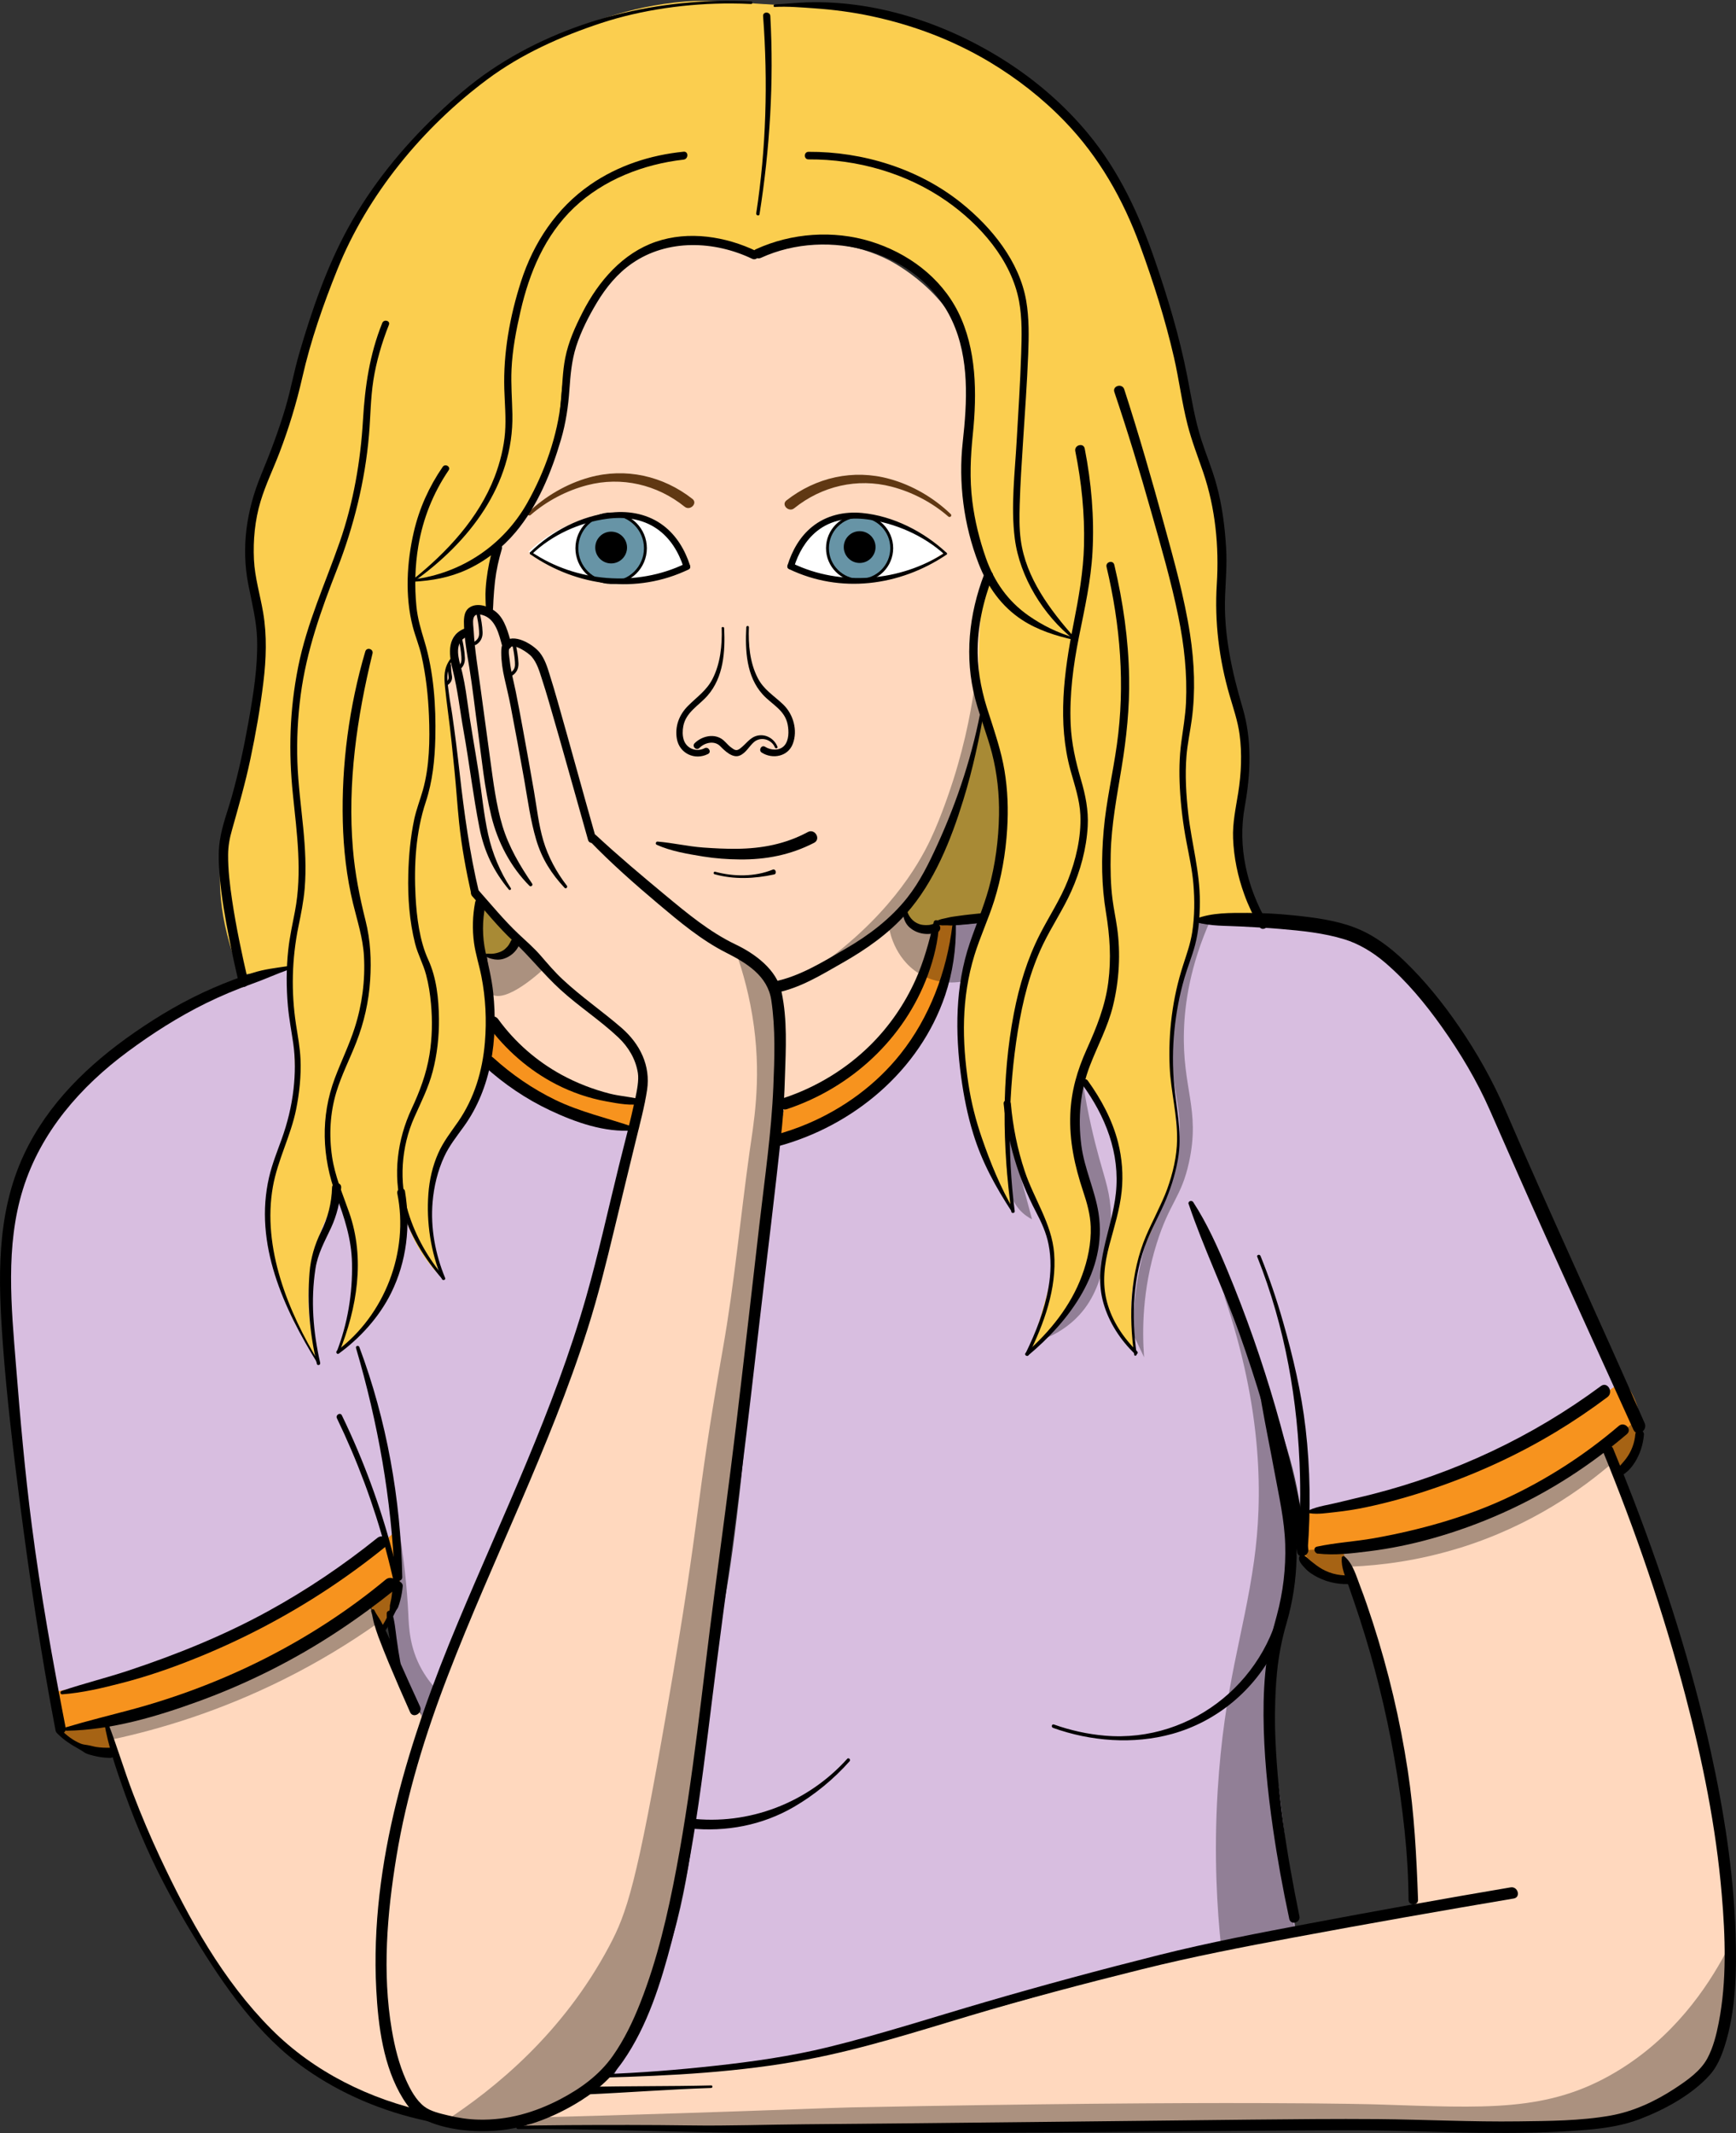 <?xml version="1.0" encoding="UTF-8"?>
<svg xmlns="http://www.w3.org/2000/svg" viewBox="0 0 300.45 369.12">
  <rect x="0" y="0" width="300.45" height="369.12" fill="#333333" stroke="none"/>
  <defs>
    <style>
      .cls-1 {
        mix-blend-mode: darken;
        opacity: .33;
      }

      .cls-1, .cls-2, .cls-3, .cls-4, .cls-5, .cls-6, .cls-7, .cls-8 {
        stroke-width: 0px;
      }

      .cls-2 {
        fill: #fbce4f;
      }

      .cls-3 {
        fill: #ffd8be;
      }

      .cls-9 {
        isolation: isolate;
      }

      .cls-5 {
        fill: #f7931e;
      }

      .cls-6 {
        fill: #fff;
      }

      .cls-10 {
        fill: #6794a6;
        stroke: #000;
        stroke-miterlimit: 10;
        stroke-width: .5px;
      }

      .cls-7 {
        fill: #d8bee0;
      }

      .cls-8 {
        fill: #603813;
      }
    </style>
  </defs>
  <g class="cls-9">
    <g id="Ebene_2" data-name="Ebene 2">
      <g id="Farbe">
        <path class="cls-7" d="m134.55,197.32c-.43,2.84-1.07,7.18-1.76,12.49-2.91,22.07-2.93,32.13-4.84,48.95-2.45,21.51-2.81,15.88-5.89,41.18-2.32,19.08-2.9,28.55-7.91,42.13-2.83,7.66-5.99,13.6-8.17,17.36,16.27-.33,28.97-2.56,37.49-4.49,4.41-1,3-.86,26.42-7.31,20.28-5.59,26.93-7.23,30.28-8.05,10.24-2.49,18.63-4.25,24.03-5.33-1.32-12.25-2.46-21.95-3.59-30.21-.52-3.77-1.23-8.69-.34-15.13.66-4.76,1.56-5.78,2.4-10.47,1.18-6.57.59-11.56,0-18.09-.8-8.94-2.78-16.12-4.36-20.85,1.32,2.67,2.66,5.78,3.84,9.3,1.61,4.82,2.52,9.24,3.05,13,7.41-.96,16.93-2.91,27.44-7.01,12.33-4.81,21.77-10.92,28.31-15.91-6.45-12.33-11.14-22.63-14.24-29.77-5.84-13.46-9.9-24.66-19.71-36.74-3.63-4.47-7.73-8.67-13.94-11.02-4.32-1.63-7.29-1.48-15.6-1.64-16.67-.32-13.41-1.13-25.17-1.09-7.3.02-16.51.36-27.16,1.49-.2,3.69-1.21,13.2-8.16,22.38-8.12,10.72-19.05,13.97-22.41,14.84Z"/>
        <path class="cls-7" d="m37.11,171.87c-9.91,5.19-23.15,12.13-30.96,26.2-6.93,12.48-5.84,26.36-3.32,53.62,1.6,17.34,4.23,31.6,6.38,41.55,10.71-2.18,24.8-6.35,39.77-14.73,7.67-4.29,14.14-8.89,19.47-13.23.32,1.73.58,3.97.48,6.59-.11,2.66-.57,4.91-1.05,6.62.28,3.2.55,6.4.83,9.6.81,1.34,1.63,2.83,2.43,4.47.84,1.72,1.53,3.37,2.1,4.89,3.28-8.44,6.18-15.18,8.18-19.66,5.37-12.07,7.65-15.67,11.76-26.16,1.36-3.48,2.79-7.66,5.67-16.03,5.03-14.64,6.68-20.59,7.4-23.47.07-.3.08-.34.24-.99,1.69-6.93,3.11-12.2,4.09-15.71-5.59-.9-14.07-3-22.45-8.69-13.43-9.11-14.53-19.28-25.03-22.12-8-2.16-15.15,1.58-25.97,7.25Z"/>
        <path class="cls-2" d="m132.4.72c-7.05-.46-10.58-.71-13.69-.47-10.34.81-18.17,4.29-22.82,6.41-2.24,1.02-6.05,2.77-10.6,5.81-1.88,1.26-10.6,7.21-18.68,18.37-6.72,9.28-9.82,17.77-10.62,20.04-1.45,4.15-3.14,10.18-5.01,16.88-2.02,7.22-2.21,7.98-3.23,10.71-2.35,6.31-4,8.12-4.51,14.68-.73,9.44,2.41,9.68,1.8,22.89-.37,7.98-1.82,14.49-2.23,16.24-1.84,7.92-3.41,9.4-4.26,14.21-.86,4.91-.98,12.31,3.09,22.23,2.72-.41,5.44-.82,8.17-1.24.23,1.95.52,4.7.74,8.01.52,7.49.78,11.24.26,15.45-1.03,8.27-3.77,7.93-4.56,15.58-.65,6.35.75,11.41,1.62,14.42,1.9,6.59,4.98,11.45,7.28,14.48-.99-2.93-2.57-8.93-1.28-16.33.99-5.69,3.27-9.89,4.85-12.32,1.12,2.66,2.71,7.36,2.68,13.4-.03,6.06-1.66,10.76-2.81,13.4,2.01-1.45,7.1-5.53,9.7-12.89,2.07-5.85,1.56-10.95,1.15-13.43.29,2.08,1.01,5.23,2.94,8.57,1.21,2.1,2.56,3.7,3.7,4.85-.68-2.3-1.39-5.48-1.53-9.32-.13-3.35-.24-6.19.85-9.55,1.68-5.19,4.51-6.34,7.87-14.87.21-.53.32-.8.44-1.17,2.14-6.1,1.4-11.53.66-16.54-.17-1.14-.44-2.77-.89-4.72,1.39,1.33,3.35,1.5,4.58.58,1.16-.87,1.21-2.38,1.21-2.6-1.19-1.72-2.38-3.43-3.57-5.15-.92-5.39-1.65-11.18-2.09-17.34-1.24-17.33.21-32.66,2.47-45.19,4.71-5.03,7.35-9.96,8.89-14.25,3.29-9.2.75-13.47,4.77-22.64,1.69-3.86,4.14-9.46,9.87-12.94,8.89-5.4,19.24-1.78,21.28-1.02,1.69-.75,12.87-5.47,23.66.17,9.78,5.11,12.7,15.32,13.11,16.85,2.58,9.6-2.16,14.43.17,27.4.88,4.89,2.37,8.72,3.4,11.06-.71,1.63-1.55,3.89-2.12,6.66-.37,1.81-.97,4.82-.61,8.75.17,1.79.58,4.29,1.68,7.15-.81,6.17-2.54,14.21-6.39,22.98-2.24,5.1-4.75,9.42-7.13,12.97,1.52,5.17,2.75,7.71,3.67,7.6.78-.09,1.35-2.04,1.7-5.87l8-1.45c-.94,2.52-2.04,5.95-2.81,10.11-1.77,9.51-.79,16.98-.51,18.89,1.49,10.22,5.62,17.87,8.55,22.34-.3-5.53-.6-11.06-.89-16.6.42,2.17,1.17,5.56,2.55,9.57,2.92,8.48,5.29,10.08,5.23,15.32-.03,3.05-.88,5.97-2.04,9.96-.76,2.62-1.56,4.75-2.17,6.26,3.55-2.99,7.47-7.33,9.98-13.29,1.08-2.54,2.12-5.09,2.1-8.52-.03-4.71-2.03-6.19-3.28-11.38-1.5-6.25-.78-13.26.64-13.53,1.64-.32,6.54,7.88,6.51,16.98-.03,8.79-4.64,12.16-3.19,19.53.91,4.62,3.65,8.02,5.87,10.19-1.56-7.67-.55-13.01.77-16.57.8-2.16,1.61-3.41,3.45-8.3,1.71-4.55,2.57-6.88,2.94-9.83.35-2.77-.12-2.75-.51-9.83-.27-4.98-.44-8.27,0-12.64.28-2.82.49-4.84,1.28-7.53.57-1.95,1.31-3.38,1.91-6.13.36-1.65.52-3.04.61-3.95,3.86.26,7.73.53,11.59.79-1.43-2.54-3.33-6.57-4.15-11.77-1.18-7.43,1.02-9.68,1.02-17.87,0-9.32-2.86-9.56-4.12-22.1-.88-8.82.56-8.48-.29-16.63-.63-6.07-4.22-17.69-5.84-23.36-3.15-11.05-2.52-12.53-5.91-22.4-1.3-3.8-2.16-6.28-3.64-9.46-1.63-3.49-5.63-11.83-13.44-19.2-11.23-10.59-24.28-13.42-29.59-14.53-4.95-1.03-10.06-1.36-20.27-2.03Z"/>
        <path class="cls-3" d="m297.72,318.68c-2.17-18.42-5.89-31.53-6.89-34.96-4.07-13.97-8.99-25.34-13.13-33.71-4.4,3.63-10.84,8.14-19.36,11.75-10.62,4.5-20.18,5.79-26.55,6.13,3.8,8.98,7.72,20.45,10.28,34.09,2,10.67,2.72,20.32,2.82,28.5-14.65,1.99-26.43,4.49-34.49,6.41-12.95,3.08-17.48,4.93-45.1,12.43-17.64,4.79-21.99,5.71-26.04,6.47-19.67,3.66-34.12,3.62-34.24,2.77,0-.06.02-.11.95-1.04.32-.31.71-.73,1.17-1.31.27-.34.81-1.04,1.45-2.02,0,0,2.31-3.54,3.64-7.53,6.92-20.8,9.06-48,9.06-48,0-2.22,1.14-9.25,2.94-23.34,3.31-25.93,4.7-35.76,6.33-44.63.22-1.22.54-2.87.89-5.23,1.33-8.94.8-13.68,1.67-19.75.96-6.69,2.14-12.1,2.97-15.56,3.3-.89,8.14-2.69,12.89-6.53,10.15-8.19,12.39-19.66,12.93-23.05-.4.07-1.93.3-3.44-.63-1.07-.66-1.59-1.57-1.8-1.99,3.44-4.83,7.63-11.92,10.44-21.18,1.57-5.17,2.37-9.92,2.77-13.94-.6-5.46-.54-9.98-.34-13.28.1-1.6.16-3.18.48-5.09.35-2.1.84-3.82,1.22-5.02-1.31-3.38-2.95-8.54-3.57-14.98-1.16-11.93,2.42-15.57,0-23.49-3.23-10.58-13.14-15.62-14.13-16.11-10.65-5.23-20.82-1.6-22.64-.91-1.92-.65-13.38-4.38-22.47,1.87-5.75,3.96-7.99,10.16-9.36,13.96-2.91,8.05-.9,11.27-3.06,18.72-1.24,4.29-3.93,10.23-10.47,16.55-.25,3.82-.5,7.63-.75,11.45-.71-1.09-2.17-1.37-3.16-.69-.89.61-1.21,1.86-.68,2.89-.3.04-1.51.24-2.3,1.28-.87,1.14-.88,2.83,0,4.21-.25.18-.59.47-.89.89-1.42,1.96-.58,4.63,0,7.4.52,2.47.48,5.04.94,7.53.78,4.2,1.88,11.46,3.52,24.47,2.5,2.67,5,5.34,7.5,8,0,.28-.08,1.61-1.12,2.53-1.11.98-2.87,1.09-4.34.23.34,3.57.68,7.15,1.02,10.72,1.5,2.4,4.5,6.48,9.68,9.79,6.55,4.18,12.93,4.78,15.86,4.87-1.15,4.96-2.78,11.62-4.94,19.43-5.28,19.1-10.54,33.55-12.77,39.49-1.73,4.63-4.73,11.94-10.72,26.55-3.73,9.1-6.85,16.6-8.99,21.72-3.26-6.86-6.52-13.73-9.79-20.59-6.37,4.78-15.06,10.29-26.07,14.77-7.02,2.85-13.56,4.71-19.23,5.93,1.89,7.04,5.2,17.17,11.1,28.53,6.02,11.58,10.16,19.72,19.38,27.34,9.29,7.68,18.33,10.42,24.31,12.24.79.24,6.09.53,13.24,1.55,1.43.2,2.58.38,3.29.49,60.79-.03,121.58-.05,182.37-.08,6.22,0,17.34-2,23.65-10.24,5.67-7.41,4.55-18.07,2.07-39.1Z"/>
        <path class="cls-6" d="m91.46,95.46c1.8-1.71,4.95-4.2,9.51-5.49,3.08-.87,7.45-2.11,11.6.21,3.97,2.22,5.33,6.35,5.7,7.66-2.16,1.09-5.69,2.5-10.21,2.72-8.44.41-14.56-3.63-16.6-5.11Z"/>
        <path class="cls-6" d="m163.51,95.46c-3.82-3.25-7.51-4.61-9.67-5.22-3.51-.99-7.56-2.14-11.43-.05-3.92,2.11-5.3,6.25-5.7,7.66,2.16,1.09,5.69,2.5,10.21,2.72,8.44.41,14.56-3.63,16.6-5.11Z"/>
        <circle class="cls-10" cx="105.77" cy="94.86" r="5.93"/>
        <circle class="cls-10" cx="148.77" cy="94.85" r="5.56"/>
        <circle class="cls-4" cx="105.77" cy="94.74" r="2.75"/>
        <circle class="cls-4" cx="148.78" cy="94.66" r="2.75"/>
        <path class="cls-5" d="m85.29,176.87c-.43,2.24-.85,4.48-1.28,6.72,2.9,2.39,7.12,5.37,12.71,7.83,5.36,2.35,10.21,3.45,13.83,3.99.23-1.59.46-3.17.69-4.76-2.98-.16-7.54-.79-12.55-3.06-7.11-3.23-11.39-8.08-13.4-10.72Z"/>
        <path class="cls-5" d="m137.93,190.18l-.43,3.42"/>
        <path class="cls-5" d="m165.3,159.31c-.12,3.21-1.01,16.67-11.87,27.23-7.07,6.88-14.98,9.24-18.75,10.09.41-1.89.82-3.78,1.23-5.67,3.66-1.43,10.43-4.64,16.53-11.41,6.99-7.76,9.36-16.01,10.21-19.91.88-.11,1.76-.22,2.64-.33Z"/>
        <path class="cls-5" d="m9.28,292.77c7.99-1.47,18.11-4.12,29.16-9.05,13.32-5.95,23.41-13.17,30.38-19.02.13,2.89.26,5.79.38,8.68.1.95.24,3.52-1.34,6-.69,1.08-1.5,1.83-2.14,2.31-.62-1.47-1.23-2.93-1.85-4.4-6.08,4.24-13.93,8.95-23.52,13.07-8.12,3.48-15.64,5.74-22.05,7.23.33,1.87.66,3.73.98,5.6-.88.09-2.59.14-4.52-.63-2.42-.97-3.77-2.66-4.29-3.39-.4-2.13-.8-4.26-1.2-6.4Z"/>
        <path class="cls-5" d="m224.41,261.91c7.9-1.22,17.92-3.51,28.95-7.93,11.65-4.67,20.86-10.3,27.59-15.11.41.49,4.11,5.03,2.63,10.56-.75,2.79-2.47,4.56-3.37,5.36-.84-1.59-1.68-3.18-2.51-4.78-4.8,3.78-12.09,8.67-21.87,12.39-9.36,3.56-17.71,4.8-23.67,5.23.64,1.97,1.27,3.94,1.91,5.91-.23.01-5.71.19-8.55-4.25-2.1-3.28-1.28-6.77-1.12-7.39Z"/>
      </g>
      <g id="Outline_2" data-name="Outline 2">
        <path class="cls-4" d="m85.02,106.65c.38-.85.32-1.89.38-2.81.07-1.11.15-2.23.28-3.33.22-1.86.63-3.7,1.17-5.5.28-.94-1.19-1.34-1.47-.4-.56,1.86-.95,3.76-1.18,5.69-.13,1.11-.21,2.21-.17,3.32.03.97.01,2.19.55,3.03.09.15.36.19.45,0h0Z"/>
        <path class="cls-4" d="m196.73,234.33c-.95-6.53-.66-13.58,1.82-19.76.96-2.39,2.26-4.62,3.25-7s1.83-5.12,2.19-7.81c.55-4.1-.41-8.08-.78-12.15-.57-6.1.08-12.51,1.78-18.39.55-1.9,1.32-3.74,1.83-5.66.65-2.45.84-5,.84-7.53.02-5.19-1.43-10.14-2.01-15.26-.37-3.28-.57-6.63-.31-9.92.17-2.13.63-4.22.92-6.34.66-4.88.45-9.87-.29-14.72-.99-6.44-2.77-12.75-4.49-19.02-2.15-7.85-4.4-15.67-6.91-23.41-.35-1.08-2.07-.61-1.71.47,2.31,6.84,4.41,13.75,6.37,20.7,1.71,6.03,3.47,12.07,4.72,18.22,1,4.89,1.54,9.87,1.31,14.86-.11,2.26-.5,4.48-.8,6.72-.37,2.68-.4,5.37-.26,8.07.17,3.1.55,6.18,1.13,9.23.46,2.43,1,4.84,1.21,7.31.24,2.78.22,5.64-.21,8.4-.31,1.95-.95,3.78-1.56,5.65-1.85,5.64-2.6,11.73-2.33,17.65.19,4.2,1.34,8.34,1.28,12.55-.04,2.92-.73,5.8-1.71,8.55s-2.5,5.37-3.66,8.1c-2.72,6.4-3.04,13.76-2.05,20.58.04.28.47.16.43-.12h0Z"/>
        <path class="cls-4" d="m129.97.24c-15.64-.76-31.97,3.08-45.01,11.88-3.37,2.27-6.48,4.98-9.41,7.77-5.97,5.71-11.28,12.24-15.27,19.49-3.74,6.8-6.33,14.36-8.5,21.8-.9,3.1-1.46,6.28-2.38,9.38-1.18,3.98-2.65,7.84-4.24,11.68-2.47,6-3.44,12.38-2.2,18.81.62,3.23,1.45,6.34,1.54,9.65.12,4.72-.65,9.44-1.47,14.07-.78,4.38-1.7,8.73-2.9,13.01-.71,2.53-1.71,5.1-2.09,7.71-.3,2.01-.19,4.07-.02,6.08.31,3.64.94,7.25,1.65,10.83.51,2.61,1.08,5.2,1.68,7.79.24,1.04,1.83.6,1.59-.44-1.07-4.61-2.06-9.25-2.76-13.93-.39-2.62-.72-5.28-.7-7.93.01-1.5.26-2.85.67-4.28,1.14-4.06,2.31-8.12,3.18-12.25.93-4.39,1.71-8.82,2.25-13.27.49-4.03.64-8.09-.04-12.11-.52-3.07-1.44-6.03-1.59-9.15-.16-3.37.17-6.85,1.15-10.09.86-2.86,2.18-5.57,3.25-8.36,1.63-4.26,2.96-8.62,3.97-13.07,1.44-6.37,3.64-12.66,6.08-18.71,5.22-12.95,14.77-24.55,25.95-32.87,5.89-4.39,12.75-7.45,19.7-9.74s14.97-3.43,22.61-3.39c1.11,0,2.22.04,3.33.09.29.01.29-.43,0-.45h0Z"/>
        <path class="cls-4" d="m134.06,1.2c2.31-.12,4.57.08,6.87.24,3.34.23,6.67.67,9.94,1.37,7.19,1.54,14.01,4.11,20.34,7.88,4.78,2.86,9.22,6.32,13.09,10.34,5.93,6.15,10.08,13.47,13.01,21.47,2.31,6.31,4.35,12.75,5.86,19.3.89,3.87,1.37,7.84,2.36,11.69.72,2.82,1.78,5.51,2.72,8.26,2.1,6.18,2.75,12.82,2.34,19.32s.4,13.03,2.21,19.25c.65,2.23,1.42,4.44,1.73,6.75.45,3.32.29,6.79-.23,10.09-.42,2.65-1,5.22-.89,7.92.13,3.28.81,6.58,1.93,9.66.7,1.95,1.59,3.81,2.62,5.61.49.86,1.83.08,1.34-.78-3.49-6.04-5.13-13.04-3.88-19.95,1.04-5.75,1.3-11.52-.37-17.17-1.87-6.31-3.29-12.8-3.02-19.43.11-2.73.34-5.41.18-8.14-.22-3.74-.7-7.51-1.7-11.12-.71-2.56-1.73-5.02-2.56-7.55-1.19-3.67-1.75-7.43-2.49-11.19-1.33-6.77-3.31-13.37-5.55-19.89-2.74-7.99-6.23-15.56-11.66-22.09-4.01-4.82-8.8-8.98-14.07-12.37-10.84-6.96-24.11-11.22-37.07-10.11-1,.09-2.01.14-3.01.21-.28.02-.29.46,0,.45h0Z"/>
        <path class="cls-4" d="m89.63,368.4c12.99-.11,25.94.52,38.92.64,14.12.13,28.25.05,42.37,0,13.03-.05,26.07-.18,39.1-.29,8.39-.07,16.77-.16,25.16-.14,6.89.02,13.76.35,20.64.42,6.42.07,12.89.04,19.29-.55,3.02-.28,5.93-.75,8.77-1.84,4.26-1.64,8.88-4.14,12-7.57,1.27-1.4,2.03-3.23,2.6-5.01,1.99-6.19,2.09-13.05,1.89-19.48-.33-10.65-2.02-21.26-4.31-31.64-3.25-14.75-7.88-29.18-13.28-43.28-1.16-3.02-2.36-6.02-3.59-9-.44-1.07-2.21-.6-1.76.49,5.63,13.73,10.46,27.81,14.24,42.15,2.98,11.29,5.32,22.8,6.31,34.45.63,7.34.9,14.97-.52,22.24-.41,2.12-.97,4.3-1.95,6.14-1.16,2.18-3.42,3.78-5.63,5.23-3.38,2.22-7.16,3.99-11.16,4.7-5.21.92-10.62.93-15.89,1-8.14.11-16.27-.32-24.4-.39-7.31-.06-14.62.02-21.92.09-12.81.14-25.62.29-38.43.42s-25.73.28-38.59.38c-6.68.05-13.38.3-20.06.2-7.08-.1-14.15-.09-21.23-.05-2.85.02-5.7.05-8.55.09-.38,0-.38.6,0,.59h0Z"/>
        <path class="cls-4" d="m49.74,167.18c-2.02.31-3.97.51-5.93,1.14-2.32.76-4.61,1.63-6.85,2.6-4.88,2.11-9.42,4.77-13.78,7.8-7.87,5.47-14.9,12.24-19.02,21.02C-.7,210.11-.32,221.36.49,232.51c.67,9.16,1.77,18.31,2.94,27.42,1.7,13.22,3.68,26.39,6.18,39.48.22,1.14,1.97.66,1.75-.48-2.26-11.62-4.35-23.29-5.86-35.03-1.19-9.19-1.99-18.39-2.73-27.62-.81-10.14-1.87-20.66,1.21-30.54s9.97-17.74,18.14-23.78c4.27-3.16,8.77-6.03,13.54-8.38,2.59-1.27,5.25-2.39,7.97-3.35,2.13-.75,4.16-1.7,6.28-2.44.39-.14.23-.66-.17-.6h0Z"/>
        <path class="cls-4" d="m102.08,145.55c3.72,3.85,7.73,7.38,11.82,10.83,3.68,3.1,7.47,6.29,11.79,8.47,3.5,1.77,7.18,3.99,7.8,8.22.74,4.98.56,10.01.35,15.02-.33,7.88-1.48,15.7-2.38,23.53-1.35,11.72-2.68,23.45-4.08,35.17-1.17,9.74-2.48,19.46-3.76,29.18-2.07,15.75-3.6,31.64-6.54,47.27-1.49,7.91-3.32,15.85-6.28,23.35-1.26,3.19-2.76,6.33-4.74,9.14-2.32,3.3-5.55,5.64-9.1,7.5-4.43,2.31-9.09,3.65-14.11,3.53-1.81-.04-3.54-.3-5.3-.73-1.37-.33-3.01-.69-4.11-1.53-1.44-1.1-2.43-2.95-3.17-4.6-1.23-2.74-1.96-5.73-2.46-8.68-1.68-9.87-.81-20.15.8-29.96,1.77-10.77,5.01-21.23,8.93-31.4,7.74-20.09,17.58-39.28,24.13-59.84,1.82-5.71,3.25-11.5,4.65-17.32,1.23-5.13,2.48-10.26,3.73-15.38.7-2.88,1.49-5.78,1.94-8.72.63-4.21-1.22-7.96-4.4-10.73s-6.99-5.39-10.23-8.42c-1.36-1.27-2.53-2.65-3.74-4.05s-2.54-2.54-3.86-3.78c-2.49-2.35-4.71-5.06-6.97-7.61-.64-.72-1.7.34-1.06,1.06,2.3,2.6,4.53,5.39,7.08,7.76,2.88,2.67,5.27,5.75,8.16,8.39,3.2,2.93,6.88,5.3,10.03,8.27,1.75,1.65,3.03,3.78,3.4,6.18.2,1.26-.17,3.07-.47,4.49-.84,3.91-1.88,7.79-2.84,11.67-1.86,7.53-3.52,15.14-5.65,22.61-5.56,19.5-14.41,37.71-22.21,56.36-8.34,19.92-15.25,41.52-14.11,63.4.33,6.33,1.22,13.42,4.63,18.93.89,1.43,2.03,2.86,3.58,3.6,3.82,1.83,8.58,2.26,12.75,1.92,4.71-.38,9.32-2.16,13.38-4.53,3.34-1.95,6.17-4.31,8.37-7.48,4.24-6.09,6.55-13.55,8.41-20.65,4.13-15.77,5.72-32.08,7.8-48.2,1.42-11.06,2.96-22.1,4.34-33.16,1.08-8.63,2.08-17.27,3.07-25.91,1.3-11.25,2.73-22.5,3.89-33.77.29-2.86.42-5.74.51-8.62.16-4.84.44-9.88-.58-14.66-.83-3.9-4.6-6.65-7.98-8.26-4.46-2.13-8.38-5.39-12.16-8.53-4.06-3.37-8.1-6.76-11.97-10.36-.71-.66-1.73.36-1.06,1.06h0Z"/>
        <path class="cls-4" d="m104.19,359.49c11.87-.31,23.92-.93,35.61-3.16,9.4-1.79,18.63-4.73,27.78-7.47,9.95-2.98,20.02-5.62,30.1-8.13,8.7-2.16,17.49-3.86,26.3-5.5,12.65-2.36,25.32-4.59,38-6.73,1.27-.21.73-2.14-.53-1.93-11.58,1.96-23.14,4.04-34.69,6.22-8.77,1.65-17.52,3.32-26.18,5.49-10.08,2.53-20.14,5.24-30.11,8.15-9.03,2.63-18.01,5.55-27.15,7.79-6.45,1.58-13.04,2.51-19.63,3.23s-12.98,1.23-19.51,1.45c-.38.01-.38.6,0,.59h0Z"/>
        <path class="cls-4" d="m206.97,159.56c2.56.73,5.16.6,7.8.75,2.26.13,4.51.22,6.76.42,3.74.32,7.54.69,11.15,1.8,2.46.76,4.85,2.17,7,4,3.77,3.22,7,7.13,9.86,11.16,3.19,4.49,6.07,9.31,8.29,14.36,3.24,7.38,6.48,14.76,9.79,22.11,5,11.09,10.05,22.16,15.08,33.23.6,1.32,2.51.17,1.94-1.14-7.91-18.11-16.29-36.01-24.1-54.16-2.18-5.06-4.89-9.88-8.01-14.43-2.78-4.06-5.89-7.93-9.44-11.35-2.47-2.38-5.27-4.5-8.48-5.76-3.38-1.32-7.1-1.79-10.68-2.16-2.66-.28-5.35-.43-8.02-.43-3,0-6.13-.07-8.95,1.02-.26.1-.3.49,0,.57h0Z"/>
        <path class="cls-4" d="m205.72,208.33c2.58,7.63,6.11,14.91,8.81,22.5,2.93,8.22,5.41,16.59,7.39,25.09.98,4.18,1.83,8.4,2.57,12.63.22,1.27,2.15.73,1.93-.53-2.89-16.52-7.55-32.72-14-48.21-1.7-4.08-3.5-8.09-5.91-11.81-.26-.4-.97-.15-.8.34h0Z"/>
        <path class="cls-4" d="m216.75,233.38c.59,3.14,1.05,6.3,1.59,9.45.7,4.02,1.53,8.01,2.27,12.03s1.69,8.17,1.82,12.33-.37,8.33-1.45,12.33c-.69,2.55-1.39,5.03-1.74,7.65-.43,3.21-.58,6.45-.56,9.68.04,6.53.7,13.04,1.63,19.5.76,5.26,1.71,10.49,2.83,15.69.25,1.14,1.98.66,1.75-.48-2.2-10.78-3.96-21.77-4.22-32.78-.14-6.07.26-12.04,1.98-17.88,1.09-3.7,1.67-7.58,1.75-11.43s-.59-7.77-1.32-11.64c-.88-4.65-1.79-9.3-2.86-13.91-.84-3.6-1.93-7.12-2.9-10.69-.1-.37-.64-.21-.57.16h0Z"/>
        <path class="cls-4" d="m10.04,300.06c1.03,1.03,2.2,1.78,3.47,2.49.2.11.4.24.6.35.22.12.39.28.61.4.44.24.99.37,1.47.49.93.24,1.88.36,2.84.38,1.13.02,1.13-1.79,0-1.76-.81.02-1.63-.01-2.42-.14-.48-.08-.95-.24-1.43-.31s-.88-.11-1.31-.3c-1.19-.5-2.28-1.34-3.2-2.23-.41-.4-1.04.22-.63.63h0Z"/>
        <path class="cls-4" d="m169.92,121.92c-1.49,8.37-4.17,16.54-7.7,24.27-1.45,3.18-3.03,6.4-5.21,9.15-2.9,3.66-6.63,6.48-10.65,8.81s-8.11,4.9-12.65,5.74c-1.25.23-.72,2.16.53,1.91,4.22-.82,7.86-3.09,11.55-5.19,4.08-2.32,7.96-5.02,11.08-8.55,4.82-5.43,7.72-12.74,9.84-19.61,1.66-5.35,2.83-10.87,3.78-16.39.06-.37-.51-.53-.57-.16h0Z"/>
        <path class="cls-4" d="m196.82,233.85c-2.41-2.38-4.35-5.26-5.23-8.55s-.46-6.62.41-9.88c.82-3.08,1.8-6.11,2.13-9.3.29-2.83.07-5.7-.63-8.46-.99-3.88-2.91-7.44-5.24-10.68-.44-.61-1.46-.02-1.01.59,4.07,5.53,6.63,11.98,5.87,18.93-.7,6.44-4.02,12.41-2.15,18.97.97,3.39,2.92,6.35,5.43,8.8.27.27.69-.15.42-.42h0Z"/>
        <path class="cls-4" d="m55.42,235.83c-1.23-5.35-1.66-10.83-.83-16.27.4-2.64,1.59-4.72,2.69-7.08,1.03-2.21,1.59-4.58,1.77-7,.07-1.01-1.55-1.02-1.58,0-.08,2.68-.72,5.24-1.91,7.65-1.12,2.28-1.79,4.57-1.99,7.1-.42,5.29.05,10.6,1.27,15.76.09.37.66.21.57-.16h0Z"/>
        <path class="cls-4" d="m58.64,234.21c3.71-2.71,7-6.34,9.04-10.46,2.72-5.49,3.4-11.62,2.41-17.62-.14-.86-1.5-.51-1.33.37,2.06,10.09-2.2,21.06-10.42,27.2-.3.23-.01.74.3.51h0Z"/>
        <path class="cls-4" d="m175.51,209.48c-2.32-3.91-4.1-8.28-5.58-12.58-1.04-3.01-1.83-6.1-2.31-9.25-1.15-7.55-1.24-14.95,1.01-22.32.98-3.2,2.41-6.24,3.42-9.43,1.27-4.03,2-8.22,2.26-12.44.21-3.38.1-6.77-.46-10.12s-1.62-6.44-2.66-9.61c-1.14-3.49-1.95-7.02-1.99-10.71-.05-4.56.96-9.02,2.59-13.27.34-.9-1.1-1.29-1.45-.4-2.65,6.94-3.46,14.37-1.55,21.61.83,3.16,2.07,6.2,2.89,9.36.9,3.5,1.28,7.09,1.22,10.7-.07,4.3-.64,8.6-1.78,12.74-.89,3.21-2.2,6.25-3.27,9.4-2.54,7.45-2.56,15.5-1.5,23.22.45,3.31,1.1,6.59,2.09,9.79,1.51,4.93,3.89,9.23,6.69,13.53.16.24.53.02.38-.22h0Z"/>
        <path class="cls-4" d="m175.62,209.59c-1.31-10.24-1.11-20.97.53-31.17.83-5.16,2.09-10.3,4.37-15.02,1.5-3.11,3.45-5.99,4.87-9.15,1.59-3.53,2.65-7.42,2.86-11.3.15-2.76-.39-5.38-1.16-8.02-.93-3.17-1.65-6.31-1.79-9.62-.22-5.08.44-10.17,1.44-15.14s2.07-9.69,2.34-14.67c.33-5.98-.2-12.02-1.35-17.89-.21-1.06-1.84-.61-1.63.45,1.08,5.34,1.64,10.79,1.51,16.24-.11,4.65-.93,9.17-1.83,13.72-1.64,8.32-2.79,16.97-.51,25.27.71,2.56,1.59,5.07,1.71,7.75.16,3.82-.78,7.76-2.17,11.3-1.28,3.25-3.22,6.17-4.81,9.27-2.21,4.31-3.6,8.93-4.52,13.68-2.18,11.34-1.98,22.98-.45,34.38.04.33.63.25.58-.08h0Z"/>
        <path class="cls-4" d="m178,234.47c2.67-5.4,4.92-11.49,4.44-17.62-.41-5.13-3.5-9.41-5.09-14.2-1.26-3.78-2.05-7.7-2.4-11.67-.07-.8-1.33-.8-1.25,0,.67,6.56,2.53,12.86,5.59,18.7.96,1.82,1.79,3.64,2.19,5.67.48,2.43.41,4.95-.01,7.38-.69,4-2.2,7.81-3.97,11.44-.17.34.34.64.51.3h0Z"/>
        <path class="cls-4" d="m177.95,234.53c7.19-6.01,13.71-14.66,12.18-24.59-.62-4.01-2.46-7.71-2.98-11.76-.61-4.66-.21-9.42,1.49-13.81,1.33-3.45,3.09-6.68,3.98-10.3,1.08-4.39,1.36-9.12.71-13.6-.23-1.63-.58-3.23-.79-4.87-.33-2.6-.37-5.24-.31-7.86.12-5.09,1.08-10,1.9-15.01s1.38-10.26,1.29-15.47c-.11-6.59-1.05-13.13-2.57-19.54-.21-.87-1.55-.5-1.34.37,2.39,10.07,3.24,20.48,1.79,30.75-.69,4.93-1.84,9.81-2.28,14.77s-.39,9.57.39,14.27c.67,4.06.93,7.97.4,12.08s-2.02,7.8-3.71,11.55-2.69,7.25-2.86,11.23c-.19,4.7.76,9.01,2.23,13.43.66,1.98,1.23,3.98,1.3,6.08.1,2.88-.52,5.8-1.52,8.49-1.95,5.25-5.55,9.71-9.73,13.36-.29.25.13.66.42.42h0Z"/>
        <path class="cls-4" d="m55.26,235.84c-5.39-8.84-9.91-19.95-8.03-30.51.82-4.61,3.09-8.78,4.02-13.37.57-2.83.88-5.78.76-8.67-.09-2.03-.47-4.02-.78-6.03-.86-5.62-.72-11.37.42-16.94.45-2.18.89-4.35,1.08-6.58.29-3.49.09-7.01-.25-10.49-.37-3.79-.88-7.57-1.01-11.38s.06-7.77.57-11.62c1.01-7.65,3.53-14.7,6.33-21.85s4.82-15.17,5.49-23.13c.27-3.16.27-6.34.76-9.48s1.46-6.51,2.69-9.59c.28-.71-.86-1.02-1.15-.32-2.2,5.47-3,11-3.34,16.83-.41,7.08-1.67,14.3-4,21.01-2.52,7.23-5.7,14.09-7.21,21.65s-1.68,14.76-.91,22.16c.69,6.72,1.63,13.43.35,20.14-.42,2.22-.92,4.42-1.16,6.67-.35,3.23-.35,6.52-.06,9.76.19,2.16.61,4.28.92,6.43.38,2.64.35,5.28.05,7.93-.34,2.98-1.05,5.87-2.07,8.69-.78,2.16-1.64,4.29-2.16,6.54-2.67,11.51,2.52,22.72,8.44,32.3.1.16.36.01.26-.15h0Z"/>
        <path class="cls-4" d="m58.7,234.02c3.09-7.68,4.53-16.24,1.73-24.22-1.12-3.21-2.46-6.27-2.96-9.66-.55-3.74-.35-7.55.74-11.17.9-2.97,2.33-5.73,3.45-8.61,1.35-3.45,2.16-7.04,2.4-10.73.23-3.5.06-6.95-.8-10.36-1.03-4.1-1.83-8.15-2.18-12.37-.96-11.38.69-22.77,3.39-33.82.2-.81-1.02-1.15-1.25-.35-2.79,9.46-4.14,19.61-3.89,29.47.12,4.73.65,9.48,1.76,14.08.74,3.06,1.72,5.98,1.9,9.14.24,4.2-.32,8.45-1.61,12.45-.95,2.97-2.33,5.76-3.42,8.67-2.51,6.68-2.25,13.65.22,20.31,1.43,3.86,2.66,7.54,2.74,11.71.11,5.25-.75,10.46-2.65,15.35-.1.27.32.38.43.12h0Z"/>
        <path class="cls-4" d="m77.03,221.11c-1.71-4.16-2.54-8.64-2.16-13.14.23-2.68.88-5.39,2.01-7.84.89-1.92,2.19-3.53,3.41-5.23,4.79-6.66,5.91-15.13,5.07-23.13-.25-2.4-.83-4.69-1.33-7.03-.58-2.67-.58-5.45-.02-8.12.24-1.16-1.56-1.65-1.78-.49-.44,2.33-.51,4.68-.19,7.03.27,1.95.89,3.82,1.27,5.75.74,3.76.93,7.63.61,11.44-.41,4.94-1.81,9.65-4.64,13.75-1.23,1.77-2.55,3.44-3.43,5.43-.99,2.22-1.53,4.61-1.71,7.03-.37,4.98.41,10.1,2.33,14.72.14.35.72.2.57-.16h0Z"/>
        <path class="cls-4" d="m76.9,221.03c-2.79-3.28-4.96-7.09-6.23-11.21-1.65-5.35-1.24-11.39,1.04-16.5,1.17-2.62,2.43-5.1,3.17-7.9.78-2.97,1.12-6.06,1.09-9.13-.04-3.46-.41-7.1-1.87-10.27s-1.99-7.3-2.18-10.91c-.29-5.43.04-11.14,1.76-16.32,1.19-3.59,1.57-7.33,1.66-11.1.13-5.53-.27-11.42-1.88-16.74-.61-2.02-1.18-3.89-1.39-6.01-.34-3.47-.25-7.01.33-10.45.8-4.73,2.54-9.13,5.24-13.11.43-.63-.59-1.22-1.02-.6-2.35,3.41-4.05,7.18-4.99,11.21-1.23,5.25-1.56,11.16-.2,16.41.45,1.73,1.14,3.36,1.53,5.11.76,3.39,1.14,6.87,1.28,10.34.17,4.22.1,8.75-1.05,12.85-.48,1.7-1.13,3.33-1.5,5.06-.66,3.12-.95,6.36-1.03,9.54-.1,4.01.2,8.08,1.18,11.97.47,1.87,1.41,3.53,1.9,5.38.44,1.64.7,3.34.85,5.02.27,2.93.21,5.91-.26,8.82-.54,3.33-1.69,6.37-3.11,9.41-2.45,5.27-3.26,11.39-1.69,17.04,1.28,4.59,3.94,8.83,7.05,12.42.19.22.5-.1.31-.31h0Z"/>
        <path class="cls-4" d="m11.47,299.47c7.79-.12,15.51-2.41,22.79-5.05,8.56-3.11,16.73-7.21,24.33-12.24,3.39-2.24,6.67-4.65,9.84-7.2,1.18-.95-.5-2.64-1.67-1.67-12.76,10.58-27.93,18.16-43.91,22.47-3.82,1.03-7.66,1.96-11.45,3.1-.31.09-.26.59.08.58h0Z"/>
        <path class="cls-4" d="m61.61,233.23c3.8,12.95,6.15,26.15,6.68,39.65.03.85,1.35.86,1.33,0-.27-13.51-2.69-27.14-7.43-39.8-.13-.35-.68-.22-.57.16h0Z"/>
        <path class="cls-4" d="m64.24,278.82c.24.71.31,1.47.53,2.2s.44,1.45.71,2.17c.57,1.51,1.16,3,1.78,4.49,1.21,2.88,2.44,5.74,3.72,8.59.52,1.16,2.25.15,1.71-1-1.29-2.81-2.58-5.62-3.82-8.45-.63-1.42-1.27-2.84-1.91-4.25-.32-.69-.67-1.36-1.03-2.03s-.84-1.26-1.15-1.94c-.14-.3-.65-.09-.54.23h0Z"/>
        <path class="cls-4" d="m18.03,298.03c.69,4.02,2.04,7.97,3.4,11.81,1.18,3.32,2.47,6.58,3.91,9.8,2.41,5.39,5.21,10.49,8.28,15.53,5.14,8.45,11.05,17.03,19.25,22.8,6.27,4.41,13.42,7.39,20.9,9,.98.21,1.4-1.29.42-1.51-10.17-2.19-19.84-6.94-27.21-14.33-8.4-8.43-14.3-19.11-19.31-29.81-1.66-3.55-3.19-7.16-4.59-10.82-1.6-4.17-2.85-8.46-4.47-12.62-.14-.36-.64-.22-.57.16h0Z"/>
        <path class="cls-4" d="m228.1,268.82c2.93.34,5.96-.05,8.86-.41,3.66-.45,7.28-1.2,10.83-2.19,8.42-2.35,16.52-5.98,23.88-10.71,3.46-2.23,6.77-4.7,9.9-7.37.98-.84-.44-2.25-1.41-1.41-5.91,5.04-12.48,9.28-19.53,12.55s-15.02,5.49-22.9,6.89c-3.24.57-6.57.75-9.79,1.44-.75.16-.48,1.15.17,1.23h0Z"/>
        <path class="cls-4" d="m232.23,269.55c-.16,1.66.65,3.33,1.18,4.87.64,1.86,1.29,3.71,1.89,5.58,1.27,3.91,2.41,7.87,3.4,11.87,2.03,8.15,3.5,16.52,4.39,24.88.42,3.98.66,7.97.69,11.97,0,1.06,1.68,1.06,1.64,0-.26-7.47-.65-14.99-1.78-22.39-1.32-8.68-3.35-17.26-6.05-25.61-.68-2.09-1.38-4.18-2.17-6.22-.67-1.73-1.25-3.92-2.7-5.16-.2-.18-.48-.05-.51.21h0Z"/>
        <path class="cls-4" d="m162.06,159.98c.34.04.68.13,1.02.14s.68-.03,1.02,0c.63.07,1.32-.04,1.96-.08,1.33-.08,2.67-.25,4-.38.45-.04.83-.35.83-.83,0-.41-.38-.88-.83-.83-1.38.15-2.76.27-4.13.47-.67.1-1.35.17-2,.34-.3.08-.61.13-.91.2-.35.08-.69.24-1.03.36s-.25.54.08.58h0Z"/>
        <path class="cls-4" d="m161.6,159.56c-.8,3.42-1.71,6.8-3.16,10.01-1.89,4.19-4.54,8.03-7.8,11.26-4.19,4.15-9.39,7.31-14.99,9.16-1.22.4-.69,2.34.53,1.93,11.11-3.7,20.33-12.16,24.4-23.22,1.06-2.89,1.81-5.94,1.95-9.02.03-.53-.81-.65-.94-.13h0Z"/>
        <path class="cls-4" d="m111.33,190.37c-1.85-.59-3.91-.65-5.81-1.14-2.89-.74-5.71-1.83-8.33-3.26-4.31-2.35-8.1-5.66-10.98-9.64-.8-1.1-2.65-.03-1.83,1.07,3.14,4.25,7.15,7.78,11.86,10.21,2.76,1.42,5.68,2.42,8.73,2.97,1.98.36,4.38.83,6.37.36.3-.07.27-.49,0-.57h0Z"/>
        <path class="cls-4" d="m164.83,160.11c-.99,8.02-3.94,15.93-9,22.28-4.22,5.3-9.82,9.39-16.04,12.04-1.86.79-3.79,1.45-5.74,1.97-1.26.33-.73,2.3.54,1.96,13.11-3.53,24.59-13.13,28.99-26.16,1.31-3.89,1.9-7.99,1.85-12.09,0-.39-.55-.37-.59,0h0Z"/>
        <path class="cls-4" d="m109.67,195.02c-4.57-1.58-9.26-2.6-13.64-4.74-3.89-1.9-7.47-4.36-10.67-7.27-1.01-.92-2.52.58-1.5,1.5,3.38,3.08,7.21,5.67,11.35,7.62,4.39,2.07,9.45,3.86,14.38,3.47.33-.03.4-.47.08-.58h0Z"/>
        <path class="cls-4" d="m10.74,293.17c3.52-.26,6.95-1.08,10.35-1.96,4.07-1.05,8.05-2.4,11.96-3.95,8.35-3.29,16.34-7.45,23.83-12.41,3.42-2.27,6.73-4.7,9.92-7.29,1.04-.84-.44-2.3-1.47-1.47-5.91,4.75-12.22,9.01-18.87,12.66-7.75,4.26-15.9,7.54-24.29,10.33-3.81,1.26-7.7,2.21-11.5,3.5-.3.1-.27.61.08.58h0Z"/>
        <path class="cls-4" d="m226.66,261.84c1.46.22,2.98-.05,4.44-.2,1.76-.19,3.49-.46,5.22-.82,3.89-.81,7.72-1.89,11.49-3.17,7.53-2.54,14.79-5.84,21.59-9.96,3.03-1.83,5.96-3.82,8.79-5.94,1.13-.84.03-2.77-1.12-1.92-11.9,8.81-25.32,15.09-39.66,18.74-1.92.49-3.86.91-5.79,1.4-1.66.42-3.47.63-5.04,1.33-.22.1-.18.51.07.54h0Z"/>
        <path class="cls-4" d="m98.08,153.21c-1.77-2.28-3.23-4.99-4.05-7.77s-1.12-5.68-1.61-8.51c-.62-3.57-1.25-7.13-1.91-10.69-.41-2.2-.8-4.4-1.25-6.59-.37-1.79-.85-3.52-1.04-5.35-.05-.51-.33-1.82,0-2.22.69-.87,3.23.89,3.79,1.54.93,1.08,1.33,2.48,1.76,3.81s.86,2.71,1.25,4.07c2.32,7.93,4.5,15.9,6.76,23.85.25.87,1.6.5,1.35-.37-2.24-7.88-4.39-15.79-6.63-23.66-.44-1.55-.9-3.09-1.38-4.62-.41-1.33-.84-2.7-1.72-3.8-1.1-1.38-4.62-3.55-6.22-1.73-.41.47-.43,1.15-.43,1.74,0,1.46.23,3.02.56,4.45.36,1.6.75,3.18,1.06,4.79.83,4.27,1.61,8.56,2.37,12.84.6,3.43,1.07,6.97,2.06,10.31s2.66,5.91,4.91,8.32c.25.26.6-.12.39-.39h0Z"/>
        <path class="cls-4" d="m92.11,152.91c-2.13-3.12-4.05-6.36-5.15-10s-1.59-7.66-2.12-11.53c-.57-4.14-1.13-8.29-1.69-12.44-.43-3.25-.99-6.47-1.17-9.74-.08-1.4-.56-3.37,1.5-2.79,2.31.65,2.88,3.36,3.44,5.4.28,1.01,1.86.58,1.57-.43-.51-1.81-1.09-4.2-2.6-5.46-1.19-1-3.36-1.79-4.75-.72-.94.73-.87,2.14-.83,3.21.1,2.37.52,4.73.91,7.06.59,3.61.98,7.26,1.48,10.88.67,4.95,1.14,9.99,2.33,14.85,1.09,4.48,3.33,8.79,6.6,12.07.23.24.67-.08.47-.36h0Z"/>
        <path class="cls-4" d="m88.41,153.68c-1.85-2.78-3.2-6.02-3.92-9.28-.78-3.52-1.1-7.14-1.65-10.7-.65-4.18-1.42-8.35-1.99-12.53-.28-2.07-.62-4.09-1.18-6.1-.52-1.87-.92-4.26,1.41-5,.89-.28.51-1.7-.39-1.41-3.36,1.09-3.07,4.39-2.35,7.22.88,3.47,1.26,7.06,1.89,10.58,1,5.58,1.65,11.21,2.75,16.78.81,4.09,2.44,7.5,5.1,10.7.15.18.46-.06.33-.25h0Z"/>
        <path class="cls-4" d="m77.89,114.1c-1.09,1.52-1.05,3-.87,4.78.15,1.44.32,2.87.51,4.3.46,3.42.8,6.86,1.14,10.29.3,2.96.48,5.94.79,8.9.43,4.14,1.2,8.25,2.1,12.31.19.86,1.53.5,1.32-.36-1.6-6.77-2.54-13.58-3.32-20.48-.38-3.4-.8-6.79-1.29-10.18-.16-1.15-.4-2.27-.54-3.42-.25-2.08-.73-4.06.53-5.93.16-.24-.22-.45-.38-.22h0Z"/>
        <path class="cls-4" d="m113.65,146.17c2.46,1.12,5.37,1.59,8.03,2.03,2.09.34,4.21.49,6.33.51,4.56.05,8.82-.78,12.89-2.88,1.23-.64.14-2.52-1.09-1.86-3.85,2.08-7.94,2.85-12.28,2.9-1.94.02-3.89-.08-5.83-.22-2.66-.19-5.26-.82-7.9-1.03-.29-.02-.42.43-.15.55h0Z"/>
        <path class="cls-4" d="m131.45,37.07c1.79-11.33,2.5-22.83,1.87-34.29-.04-.8-1.31-.8-1.25,0,.85,11.39.54,22.84-1.19,34.13-.06.37.51.54.57.16h0Z"/>
        <path class="cls-4" d="m134.56,129.23c-.53-1.41-2.02-2.29-3.52-1.93-1.27.31-1.94,1.46-2.94,2.21-.66.5-.96.28-1.65-.24-.58-.44-1.02-1.11-1.65-1.48-1.47-.88-3.43-.34-4.58.81-.53.53.29,1.35.82.82.94-.95,2.61-1.33,3.62-.3.77.79,2.13,2.12,3.35,1.62,1.09-.44,1.64-1.62,2.49-2.35,1.2-1.01,3.05-.46,3.62.95.11.26.53.15.43-.12h0Z"/>
        <path class="cls-4" d="m124.9,108.7c.09,2.96-.21,6.07-1.57,8.75-1.02,2.01-2.7,3.13-4.25,4.68s-2.3,3.56-1.94,5.69c.44,2.55,3.11,3.81,5.4,2.64.66-.34.08-1.34-.59-1-1.41.73-3.12.09-3.61-1.43-.24-.75-.23-1.63-.08-2.4.47-2.42,2.68-3.54,4.18-5.25,2.8-3.19,3.08-7.63,2.89-11.68-.01-.28-.45-.29-.45,0h0Z"/>
        <path class="cls-4" d="m129.16,108.53c-.21,4.01,0,8.48,2.83,11.62,1.58,1.75,3.83,2.68,4.33,5.21.22,1.15.25,2.75-.59,3.67s-2.33.81-3.31.19c-.63-.41-1.21.6-.59,1,1.88,1.2,4.55.69,5.38-1.51.89-2.33.09-5.14-1.67-6.82-1.61-1.54-3.36-2.54-4.4-4.58-1.38-2.68-1.64-5.82-1.53-8.78.01-.29-.43-.29-.45,0h0Z"/>
        <path class="cls-4" d="m163.82,95.65c-3.92-3.65-9.23-6.38-14.62-6.89-3.07-.29-6.17.4-8.61,2.36-2.13,1.7-3.49,4.12-4.29,6.69-.22.71.9,1.02,1.12.31.74-2.38,2-4.63,3.96-6.21,2.45-1.98,5.6-2.44,8.65-2.05,4.88.63,9.84,2.8,13.47,6.11.21.19.53-.12.31-.31h0Z"/>
        <path class="cls-4" d="m163.55,95.62c-7.71,5.03-18.08,5.88-26.4,1.85-.67-.32-1.26.68-.59,1,8.87,4.27,19.12,2.97,27.21-2.47.24-.16.02-.54-.22-.38h0Z"/>
        <path class="cls-4" d="m92.07,95.88c3.46-3.32,8.22-5.48,12.98-6.11,3-.4,6.08-.04,8.63,1.72,2.31,1.59,3.8,4.06,4.63,6.69.23.71,1.35.41,1.12-.31-.86-2.68-2.32-5.17-4.58-6.9-2.56-1.97-5.82-2.63-8.99-2.29-5.27.56-10.35,3.2-14.1,6.88-.21.2.11.51.31.31h0Z"/>
        <path class="cls-4" d="m91.8,95.92c8.08,5.59,18.42,6.92,27.36,2.62.67-.32.08-1.33-.59-1-8.39,4.06-18.84,3.18-26.55-2-.24-.16-.46.22-.22.38h0Z"/>
        <path class="cls-8" d="m164.55,88.96c-2.93-2.83-6.66-5.01-10.59-6.09-6.28-1.74-12.76-.27-17.85,3.72-.96.75.4,2.12,1.35,1.35,4.75-3.83,10.92-5.28,16.85-3.73,3.58.93,7.03,2.74,9.82,5.17.29.25.7-.15.42-.42h0Z"/>
        <path class="cls-8" d="m91.82,89.12c2.8-2.43,6.24-4.24,9.82-5.17,5.92-1.55,12.1-.1,16.85,3.73.95.77,2.31-.6,1.35-1.35-5.09-3.99-11.57-5.46-17.85-3.72-3.93,1.09-7.65,3.27-10.59,6.09-.28.27.13.67.42.42h0Z"/>
        <path class="cls-4" d="m66.47,282.48c.33-.46.63-.94.91-1.44.35-.62.6-1.28.93-1.91.08-.15.16-.31.24-.47.11-.2.27-.35.35-.56.15-.38.27-.79.37-1.18.22-.81.35-1.63.43-2.46.05-.47-.44-.88-.88-.88-.49,0-.86.4-.88.88-.03.71-.09,1.42-.21,2.12-.07.38-.17.76-.24,1.14-.04.19,0,.37-.02.56s-.08.39-.13.58c-.31,1.12-1,2.21-1.65,3.16-.32.48.44.91.77.45h0Z"/>
        <path class="cls-4" d="m224.83,269.55c-.08.65.59,1.3.97,1.73.61.69,1.44,1.23,2.25,1.64,1.84.93,3.95,1.34,6.01,1.12.4-.04.75-.31.75-.75,0-.37-.34-.79-.75-.75-1.83.19-3.65-.14-5.25-1.05-.7-.4-1.33-.9-1.96-1.4-.41-.33-.87-.92-1.42-1-.33-.04-.55.12-.59.45h0Z"/>
        <path class="cls-4" d="m279.74,255.38c.59.27,1.17-.2,1.62-.54.64-.49,1.15-1.13,1.58-1.81.92-1.45,1.44-3.13,1.58-4.83.03-.4-.37-.75-.75-.75-.43,0-.72.34-.75.75-.12,1.46-.67,2.97-1.6,4.19-.37.49-.81.97-1.23,1.45-.18.21-.39.39-.53.63-.15.26-.29.75.08.92h0Z"/>
        <path class="cls-4" d="m156.45,156.97c-.32.4-.18,1.13-.09,1.59.15.77.53,1.48,1.14,1.98,1.3,1.09,3.06,1.31,4.65.81.42-.13.68-.56.56-.99-.11-.4-.58-.72-.99-.56-.32.12-.66.22-1.01.26.12-.02-.1,0-.13,0-.08,0-.17,0-.25.01-.16,0-.33,0-.49-.02,0,0-.24-.03-.12-.01-.08-.01-.16-.03-.24-.04-.15-.03-.31-.07-.45-.13-.22-.07-.48-.21-.73-.38-.44-.3-.88-.83-1.12-1.36-.16-.36-.17-.85-.42-1.16-.07-.09-.25-.09-.31,0h0Z"/>
        <path class="cls-4" d="m84.06,165.34c-.03-.1.01.06.03.09.01.02.13.13.08.08.07.06.13.1.21.14.21.11.46.19.69.25.69.19,1.39.21,2.08,0,1.17-.36,2.15-1.21,2.68-2.32.21-.44.09-.95-.39-1.15s-.91.07-1.09.52c-.05.12.02-.06.04-.09-.02.03-.03.07-.04.1-.04.08-.07.15-.12.23-.05.09-.1.18-.16.27-.03.04-.05.08-.08.12-.01.02-.13.17-.07.09s-.07.08-.08.1c-.05.05-.09.1-.14.15-.09.09-.19.19-.29.28,0,0-.18.14-.09.08-.07.05-.13.09-.2.14-.15.1-.31.19-.48.26-.46.19-1,.33-1.5.35-.2.01-.39,0-.59-.01-.06,0-.12,0-.18,0-.04,0-.08,0-.13.02-.05.02-.11.07-.06.04-.08.05-.13.15-.1.25h0Z"/>
        <path class="cls-4" d="m69.31,274.33c-1.74-8.05-4.24-15.93-7.46-23.52-.84-1.99-1.74-3.96-2.68-5.91-.28-.58-1.14-.07-.86.5,3.52,7.3,6.37,14.93,8.47,22.76.57,2.13,1.09,4.27,1.56,6.43.14.63,1.1.36.96-.27h0Z"/>
        <path class="cls-4" d="m185.98,110.34c-2.89-.81-5.53-2.11-7.99-3.83-3.55-2.49-5.92-5.87-7.36-9.95-1.12-3.19-1.93-6.47-2.35-9.82-.49-3.92-.31-7.72.09-11.63.72-7.02.67-14.71-2.56-21.15-3.04-6.05-8.77-10.23-15.15-12.19s-13.64-1.49-19.85,1.36c-1.01.46-.13,1.95.87,1.49,11.69-5.36,27.49-1.26,33.11,10.89,3.02,6.52,2.6,14.03,1.83,21s.16,14.32,2.75,21.01c1.54,3.98,3.94,7.42,7.56,9.77,2.69,1.75,5.82,2.73,8.93,3.43.24.05.34-.31.1-.37h0Z"/>
        <path class="cls-4" d="m186.03,110.42c-4.28-4.89-8.48-10.37-9.37-17.01-.27-2.01-.24-4.06-.18-6.09.1-3.64.35-7.28.58-10.91.32-5.03.69-10.05.89-15.09.12-3.09.18-6.24-.35-9.3-1.18-6.8-5.99-12.7-11.25-16.92-7.37-5.91-17.03-8.88-26.42-8.83-.84,0-.85,1.32,0,1.31,8.42-.05,17.01,2.39,23.93,7.24,5.78,4.05,11.19,10.19,12.51,17.31.56,3.01.46,6.13.36,9.18-.16,4.97-.49,9.93-.77,14.89-.31,5.57-1.04,11.42-.33,17,.85,6.64,4.97,13.32,10.18,17.42.15.12.34-.06.21-.21h0Z"/>
        <path class="cls-4" d="m71.51,100.66c3.28-.19,6.3-.72,9.31-2.1,3.23-1.49,6.11-3.74,8.4-6.46,3.83-4.55,6.21-10.38,7.87-16.04.83-2.83,1.26-5.71,1.46-8.64.18-2.54.39-5.04,1.17-7.48.84-2.62,2.15-5.18,3.56-7.54,1.58-2.64,3.56-5.07,6.11-6.83,6.15-4.25,14.24-3.92,20.79-.79.87.42,1.64-.88.76-1.31-5.33-2.57-11.76-3.59-17.45-1.63s-9.89,6.77-12.66,12.2c-1.28,2.51-2.45,5.09-3,7.87-.48,2.41-.5,4.87-.73,7.31-.58,6.12-2.83,12.45-5.85,17.8-4.13,7.32-11.38,12.2-19.77,13.24-.24.03-.25.4,0,.39h0Z"/>
        <path class="cls-4" d="m71.6,100.63c9.56-6.79,17.3-16.7,17.08-28.92-.05-2.62-.27-5.22-.15-7.83.16-3.4.8-6.73,1.56-10.04,1.54-6.7,4.21-13.12,9.28-17.93s11.97-7.5,18.94-8.29c.86-.1.88-1.46,0-1.37-5.73.57-11.35,2.39-16.11,5.68-5.9,4.07-9.87,10.06-12.04,16.82-1.91,5.95-3.07,12.33-2.88,18.58.08,2.5.32,5.01.13,7.51s-.86,5.19-1.79,7.63c-2.77,7.21-8.29,13.12-14.24,17.87-.16.13.05.41.22.29h0Z"/>
        <path class="cls-4" d="m88.59,116.94c.81-.49,1.17-1.25,1.14-2.17-.04-1.14-.25-2.29-.5-3.4-.08-.37-.66-.22-.57.16.22.99.4,2,.46,3.01.02.34.04.71-.08,1.04-.13.37-.43.65-.76.85s-.03.71.3.51h0Z"/>
        <path class="cls-4" d="m217.6,217.48c4.82,12.12,7.07,24.93,7.39,37.95.11,4.29-.04,8.57-.4,12.84-.09,1.11,1.65,1.11,1.73,0,.53-7.03.45-14.1-.36-21.1-.73-6.29-2.17-12.4-3.91-18.48-1.1-3.86-2.39-7.65-3.89-11.37-.14-.35-.71-.2-.57.16h0Z"/>
        <path class="cls-4" d="m82.38,111.57c.81-.49,1.17-1.25,1.14-2.17-.04-1.14-.25-2.29-.5-3.4-.08-.37-.66-.22-.57.16.22.99.4,2,.46,3.01.02.34.04.71-.08,1.04-.13.37-.43.65-.76.85s-.03.71.3.51h0Z"/>
        <path class="cls-4" d="m79.32,116.04c.81-.49,1.17-1.25,1.14-2.17-.04-1.14-.25-2.29-.5-3.4-.08-.37-.66-.22-.57.16.22.99.4,2,.46,3.01.02.34.04.71-.08,1.04-.13.37-.43.65-.76.85s-.03.71.3.51h0Z"/>
        <path class="cls-4" d="m77.52,118.5c.5-.34.77-.85.71-1.46-.04-.31-.1-.62-.13-.93-.03-.34-.04-.67-.04-1.01,0-.38-.59-.38-.59,0-.01.62.06,1.22.15,1.82.03.18.05.4,0,.54-.06.22-.22.4-.4.52-.13.09-.19.26-.11.41.08.13.27.2.41.11h0Z"/>
        <path class="cls-4" d="m182.24,298.97c6.51,2.34,13.92,2.91,20.62,1.05,7.79-2.16,14.32-7.65,17.9-14.88,1.51-3.06,2.53-6.35,2.99-9.74.17-1.24-1.54-1.49-1.7-.23-1.92,15.13-15.54,26.48-30.85,25.15-3-.26-5.96-.92-8.8-1.93-.36-.13-.52.44-.16.57h0Z"/>
        <path class="cls-4" d="m66.93,279.17c-.03,1.48.29,2.98.51,4.44s.43,2.97.59,4.47c.1.95,1.48.78,1.3-.18-.27-1.48-.5-2.95-.7-4.44s-.32-3-.77-4.42c-.16-.51-.92-.42-.93.13h0Z"/>
        <path class="cls-4" d="m123.66,151.27c3.41.94,6.88.78,10.31.04.55-.12.28-1.04-.23-.84-3.14,1.27-6.73,1.24-9.96.37-.28-.07-.39.35-.12.43h0Z"/>
        <path class="cls-4" d="m146.62,304.34c-6.87,7.61-17.02,11.54-27.25,10.3-1.1-.13-1.11,1.62,0,1.73,6.28.65,12.58-.54,18.05-3.73,3.57-2.08,6.88-4.8,9.62-7.89.25-.28-.16-.7-.42-.42h0Z"/>
        <path class="cls-4" d="m123.08,360.84c-7.27.18-14.55.08-21.82.27-.84.02-.84,1.34,0,1.3,7.28-.32,14.54-.89,21.82-1.13.29,0,.29-.45,0-.45h0Z"/>
      </g>
      <g id="Schatten">
        <path class="cls-1" d="m19.29,303.19c.07-.74.14-1.49.21-2.23,8.26-1.78,18.48-4.85,29.45-10.3,6.23-3.09,11.61-6.42,16.17-9.62.32.4.64.81.96,1.21.51-.81,1.04-1.8,1.51-2.97.74-1.84,1.08-3.52,1.23-4.83-7.15,5.42-17.29,11.93-30.42,17.14-10.56,4.18-20.18,6.38-27.91,7.57.46.7,1.92,2.73,4.68,3.66,1.75.59,3.28.49,4.13.36Z"/>
        <path class="cls-1" d="m127.51,165.15c1,2.89,2.27,7.18,2.98,12.49,1.29,9.67-.12,17.1-.77,21.7-1.58,11.31-2.61,22.71-4.6,33.96-5.12,28.99-3.42,26.32-9.7,62.55-5.22,30.14-6.94,35.17-9.96,40.85-8.07,15.21-19.9,24.76-28.54,30.38,6.57.51,16.29.17,24.64-5.55,8.24-5.64,11.98-14.34,18.77-53.87.42-2.43,6.18-36.27,9.25-66.44.78-7.67.88-16.79,2.85-30.06.68-4.58,1.21-9.19,1.87-13.78.74-5.1,2.02-13.6.68-21.68-.28-1.7-.8-4.1-2.55-6.47-1.65-2.23-3.67-3.45-4.94-4.09Z"/>
        <path class="cls-1" d="m298.74,337.75c-3.3,6.21-9.12,14.83-19.07,20.76-11.82,7.05-22.62,6.21-41.36,5.62,0,0-25.01-.79-90.89.51-3.37.07-14.11.52-29.96,1.02-10.14.32-18.33.55-23.32.68-1.16.59-2.32,1.17-3.49,1.76,26.3.18,52.59.36,78.89.54,17.82-.28,35.63-.57,53.45-.85,6.38.09,15.15.26,25.62.6,13.43.43,17.15.74,23.39-.35,8.61-1.51,18.31-3.17,23.68-11.16,4.24-6.31,3.93-13.93,3.07-19.13Z"/>
        <path class="cls-1" d="m252.61,267.85c12.5-3.88,21.36-10.32,26.55-14.81.27.64.54,1.29.81,1.93.69-.53,1.82-1.53,2.63-3.16,1.35-2.71.89-5.28.7-6.11-5.25,4.3-12.39,9.26-21.5,13.46-14.42,6.66-27.59,8.57-36.34,9.11.36.67,1.69,2.96,4.51,4,1.58.58,2.98.54,3.79.44.04-.55.08-1.09.13-1.64,5.09-.21,11.55-1.01,18.72-3.23Z"/>
        <path class="cls-1" d="m211.76,223.94c6.88,20.05,6.76,35.52,5.28,46.13-1.82,12.96-5.17,21.48-6.3,39.83-.69,11.27-.07,20.59.58,26.78,4.29-.81,8.59-1.62,12.88-2.44-1.48-6.91-3.38-18.03-3.54-31.81-.24-20.32,3.29-28.75,1.71-45.02-.78-8.03-3.13-19.66-10.6-33.46Z"/>
        <path class="cls-1" d="m168.83,117.5c-.54,4.28-1.6,10.41-3.87,17.53-.42,1.32-2.02,6.21-3.91,10.21-2.13,4.5-7.46,13.8-20.47,22.77-2.11.73-4.23,1.46-6.34,2.19,3-.87,6.51-2.11,10.28-3.93,3.73-1.8,6.86-3.75,9.39-5.54.11.61,1.13,5.78,5.96,8.17,3.14,1.56,6.13,1.07,7.15.85,1.28-3.61,2.96-8.83,4.46-15.26.5-2.11,1.64-6.99,2.09-10.79.57-4.86.72-13.95-4.72-26.2Z"/>
        <path class="cls-1" d="m83.11,156.38l11.21,11.07c-.8.75-6.67,6.2-9.28,4.59-.84-.52-1.12-1.64-1.47-5.63-.36-4.14-.45-7.58-.46-10.03Z"/>
        <path class="cls-1" d="m209.55,159.07c-3.61,8.03-4.5,14.66-4.64,19.23-.32,10.05,2.85,13.66.89,22.72-1.34,6.22-3.36,6.93-5.62,14.17-2.5,8.01-2.51,15.09-2.17,19.66-.63-1.32-1.25-2.63-1.88-3.95-.03-3.66.28-9.05,2-15.26,2.05-7.37,4.07-8.59,5.4-14.54,1.81-8.11-.74-11.26-.78-20.13-.02-5.23.83-12.66,4.93-21.73.62-.06,1.24-.12,1.86-.19Z"/>
        <path class="cls-1" d="m187.42,187.36c.88,5.54,1.96,9.95,2.81,13.02,1.11,4,1.94,6.14,2.04,9.83.03,1.01.06,4.38-1.15,8.55-.86,2.96-1.84,6.35-4.85,9.32-2.07,2.05-4.29,3.09-5.69,3.63,1.22-.99,2.84-2.55,4.29-4.8,1.17-1.81,1.87-3.52,2.3-4.85,1.71-3.21,2.22-5.91,2.38-7.73.65-7.43-3.57-11.17-3.47-19.31.04-3.31.77-5.99,1.35-7.66Z"/>
        <path class="cls-1" d="m174.78,206c-.31-1.6-.56-3.5-.64-5.64-.07-2,.03-3.8.21-5.34.41,1.55,2.31,8.67,2.73,10.21.14.51,1.4,5.23,1.53,5.74-.56-.28-1.39-.78-2.17-1.66-1.13-1.28-1.52-2.64-1.66-3.32Z"/>
        <path class="cls-1" d="m68.32,289.66c-.77-2.48-.69-4.52-.64-5.64.26-5.45.56-12.74,1.02-21.6,1.28,7.33,1.77,12.82,1.96,16.77.11,2.32.2,5.85,2.3,9.62,1.06,1.91,2.31,3.29,3.23,4.17-.84,1.41-1.68,2.82-2.51,4.24-1.59-1.26-4.16-3.72-5.36-7.56Z"/>
      </g>
    </g>
  </g>
</svg>